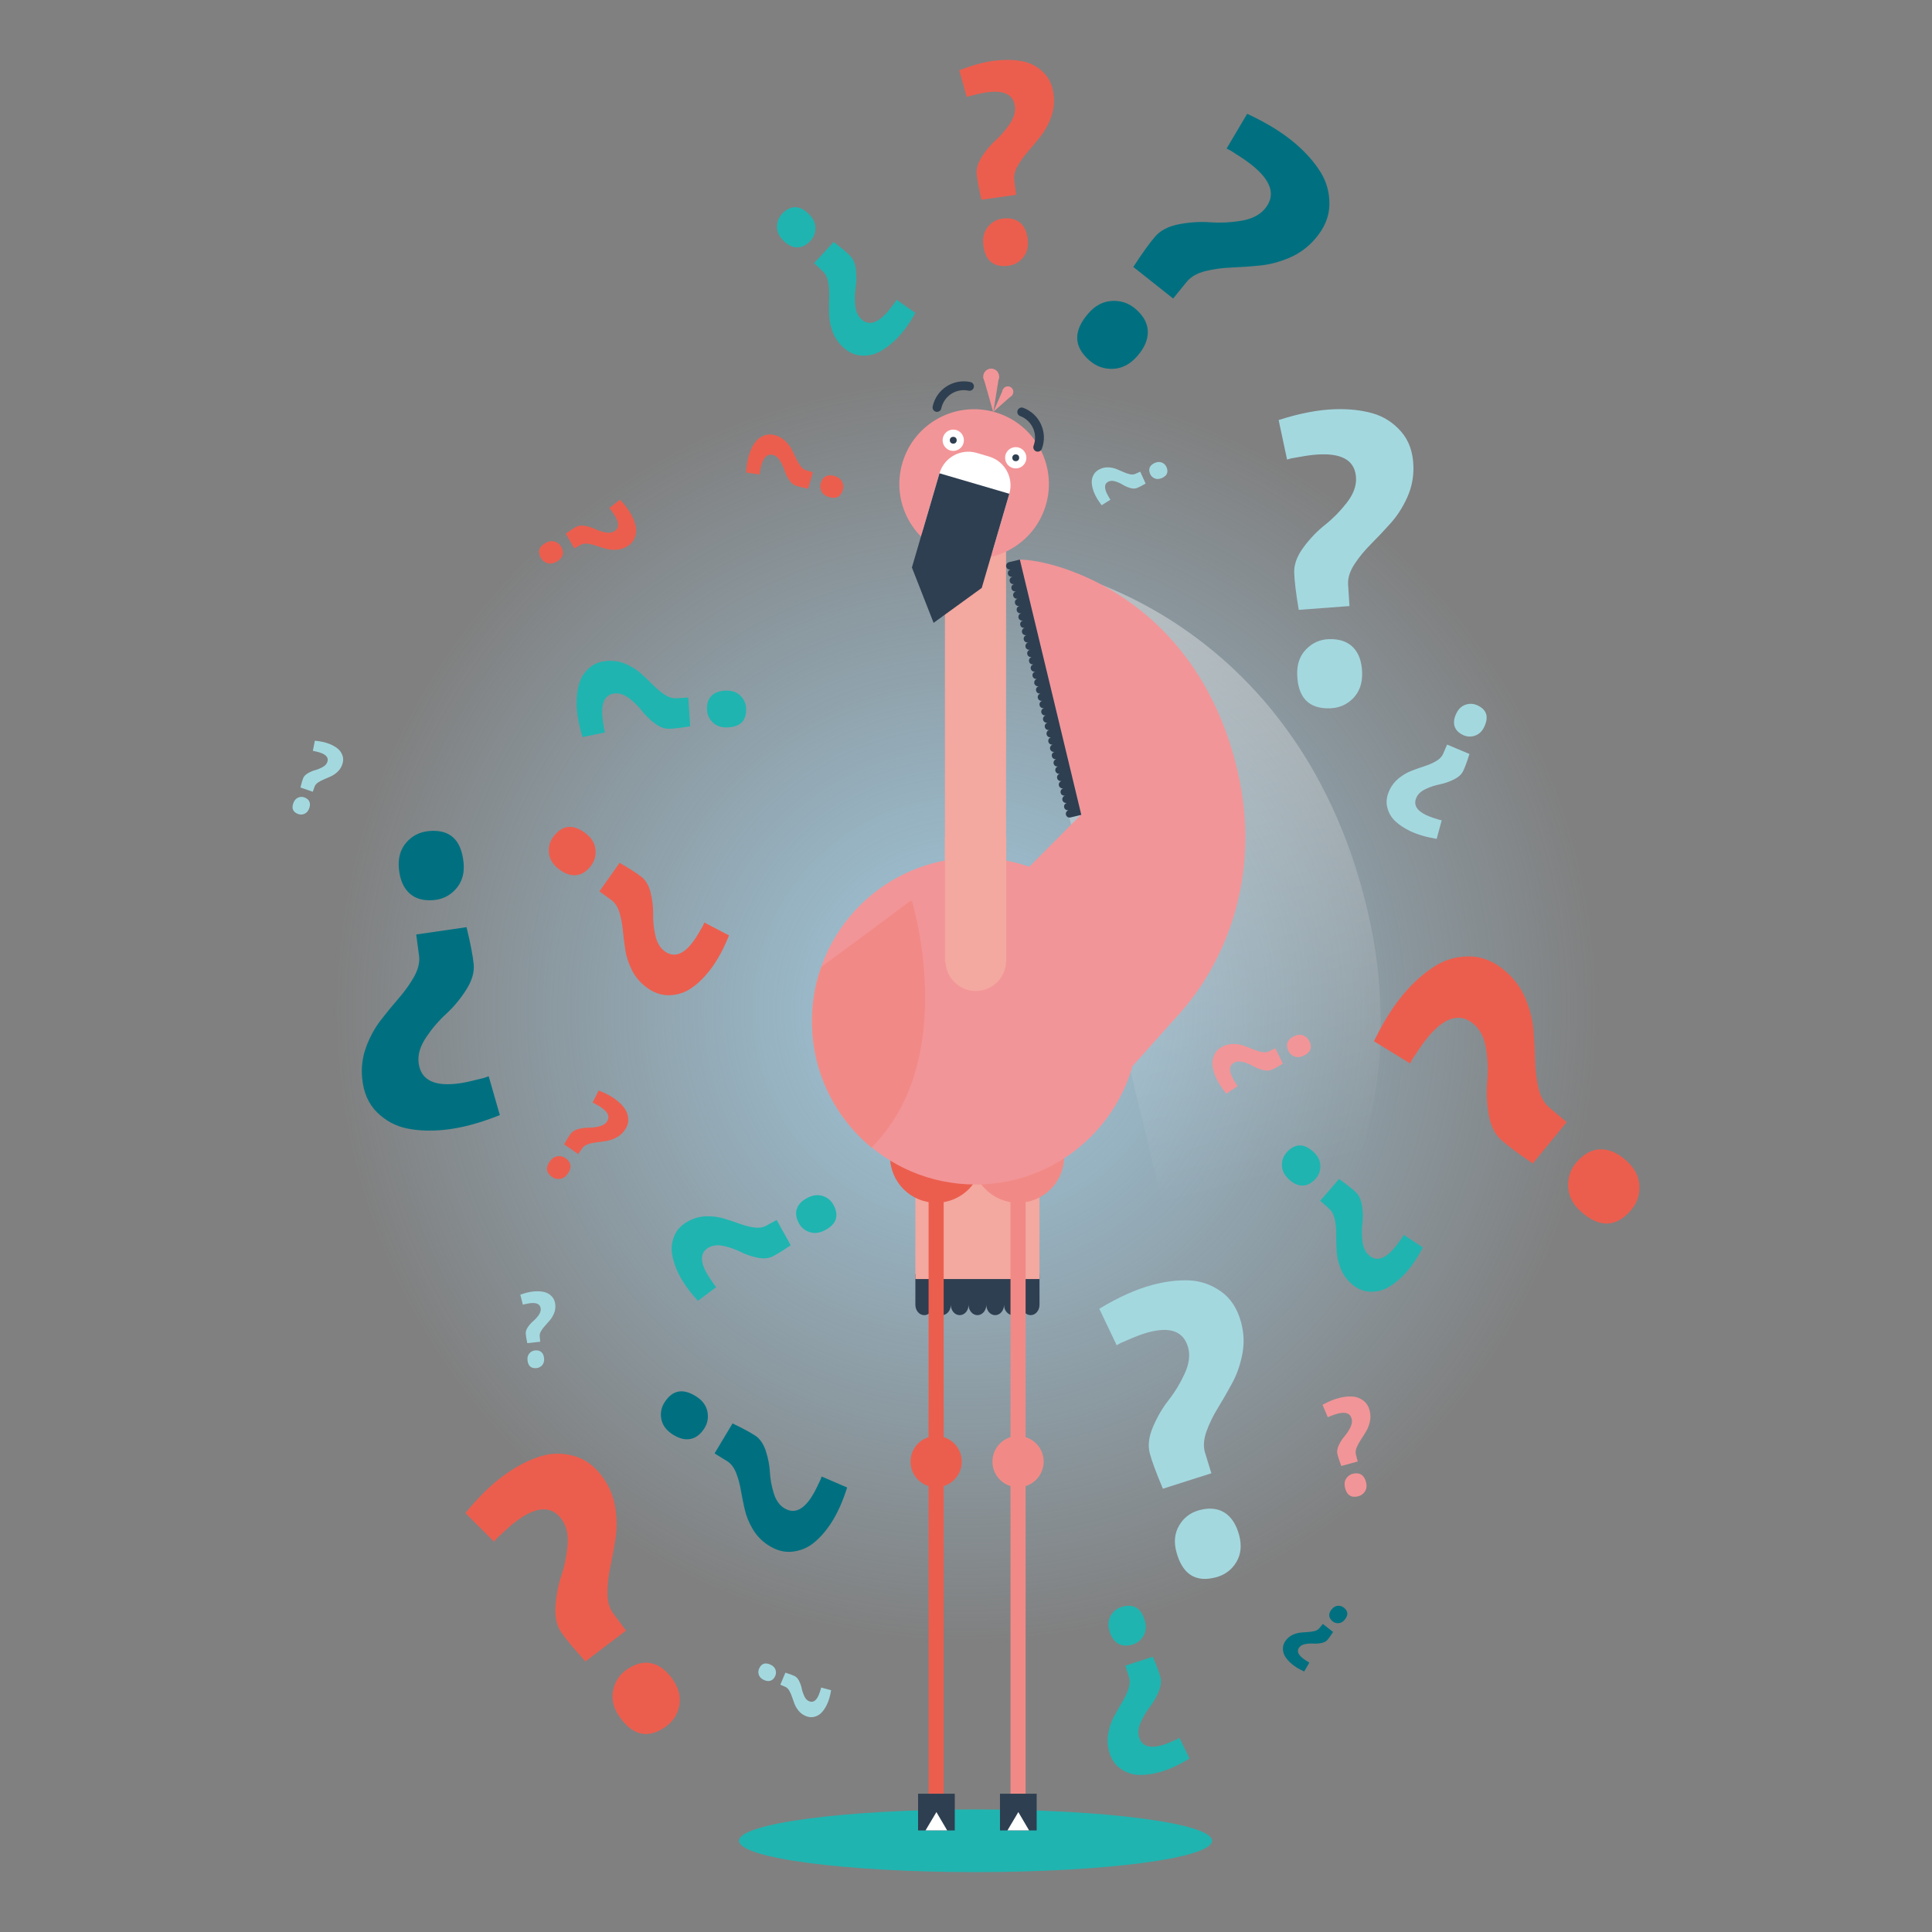 <?xml version="1.0" encoding="utf-8"?>
<!-- Generator: Adobe Illustrator 16.0.0, SVG Export Plug-In . SVG Version: 6.00 Build 0)  -->
<!DOCTYPE svg PUBLIC "-//W3C//DTD SVG 1.1//EN" "http://www.w3.org/Graphics/SVG/1.1/DTD/svg11.dtd">
<svg version="1.1" id="Capa_1" xmlns="http://www.w3.org/2000/svg" xmlns:xlink="http://www.w3.org/1999/xlink" x="0px" y="0px"
	 width="500px" height="500px" viewBox="0 0 500 500" enable-background="new 0 0 500 500" xml:space="preserve">
<rect x="0" y="0" width="500" height="500" fill="#808080" stroke="none"/>
<rect opacity="0" fill="#FFFFFF" stroke="#000000" stroke-miterlimit="10" width="500" height="500"/>
<g>
	<radialGradient id="SVGID_1_" cx="250.057" cy="261.485" r="164.171" gradientUnits="userSpaceOnUse">
		<stop  offset="0" style="stop-color:#AADCF6"/>
		<stop  offset="1" style="stop-color:#AADCF6;stop-opacity:0"/>
	</radialGradient>
	<circle opacity="0.8" fill="url(#SVGID_1_)" cx="250.057" cy="261.484" r="164.171"/>
	<linearGradient id="SVGID_2_" gradientUnits="userSpaceOnUse" x1="293.003" y1="143.948" x2="335.083" y2="304.43">
		<stop  offset="0" style="stop-color:#FFFFFF"/>
		<stop  offset="1" style="stop-color:#FFFFFF;stop-opacity:0"/>
	</linearGradient>
	<path opacity="0.4" fill="url(#SVGID_2_)" d="M310.779,352.613c11.782,0,60.927-48.086,42.471-119.766
		c-18.39-71.418-76.94-87.216-92.417-87.216L310.779,352.613z"/>
	<polygon fill="#F29598" points="284.397,206.184 263.867,226.844 287.153,251.184 296.153,219.517 	"/>
	<path fill="#20B4B0" d="M313.679,476.389c0,4.48-27.407,8.113-61.214,8.113c-33.812,0-61.219-3.633-61.219-8.113
		s27.406-8.111,61.219-8.111C286.271,468.277,313.679,471.908,313.679,476.389z"/>
	<g>
		<path fill="#2E3F51" d="M264.435,329.701h-4.591h-4.588h-4.59h-4.592h-4.588h-4.589v7.982c0,1.48,1.027,2.678,2.294,2.678
			s2.295-1.197,2.295-2.678c0,1.48,1.026,2.678,2.294,2.678c1.269,0,2.294-1.197,2.294-2.678c0,1.48,1.028,2.678,2.296,2.678
			c1.269,0,2.296-1.197,2.296-2.678c0,1.48,1.025,2.678,2.294,2.678c1.268,0,2.296-1.197,2.296-2.678
			c0,1.48,1.025,2.678,2.293,2.678s2.295-1.197,2.295-2.678c0,1.48,1.028,2.678,2.296,2.678c1.267,0,2.295-1.197,2.295-2.678
			c0,1.48,1.026,2.678,2.293,2.678s2.295-1.197,2.295-2.678v-7.982H264.435z"/>
		<rect x="236.897" y="293.447" fill="#F3A8A0" width="32.121" height="37.568"/>
	</g>
	<g>
		<g>
			<rect x="240.32" y="306.184" fill="#EB5E4E" width="3.904" height="158.031"/>
			<path fill="#EB5E4E" d="M230.347,299.34c0,6.582,5.341,11.924,11.925,11.924c6.589,0,11.926-5.342,11.926-11.924"/>
			<rect x="237.595" y="464.215" fill="#2E3F51" width="9.498" height="9.498"/>
			<polygon fill="#FFFFFF" points="239.522,473.713 242.344,468.963 245.132,473.713 			"/>
			<path fill="#EB5E4E" d="M235.645,378.268c0,3.66,2.964,6.627,6.627,6.627c3.664,0,6.629-2.967,6.629-6.627
				c0-3.664-2.965-6.631-6.629-6.631C238.608,371.637,235.645,374.604,235.645,378.268z"/>
		</g>
		<g>
			<rect x="261.519" y="306.184" fill="#F18A86" width="3.904" height="158.031"/>
			<path fill="#F18A86" d="M251.545,299.34c0,6.582,5.341,11.924,11.925,11.924c6.59,0,11.926-5.342,11.926-11.924"/>
			<rect x="258.793" y="464.215" fill="#2E3F51" width="9.498" height="9.498"/>
			<polygon fill="#FFFFFF" points="260.721,473.713 263.543,468.963 266.331,473.713 			"/>
			<path fill="#F18A86" d="M256.844,378.268c0,3.66,2.964,6.627,6.626,6.627s6.629-2.967,6.629-6.627
				c0-3.664-2.967-6.631-6.629-6.631S256.844,374.604,256.844,378.268z"/>
		</g>
	</g>
	<rect x="244.549" y="140.326" fill="#F3A8A0" width="15.826" height="105.055"/>
	<circle fill="#F29598" cx="252.431" cy="264.256" r="42.292"/>
	<g>
		<path fill="#F29598" d="M233.535,119.812c-3.004,10.256,2.874,21.002,13.127,24.006c10.258,3.004,21.006-2.874,24.009-13.129
			c3.004-10.254-2.875-21.002-13.13-24.005C247.288,103.68,236.54,109.558,233.535,119.812z"/>
		<path fill="#FFFFFF" d="M238.905,136.946c-1.208,4.116,1.152,8.434,5.27,9.639l3.163,0.926c4.118,1.207,8.433-1.153,9.64-5.27
			l4.233-14.457c1.205-4.118-1.154-8.433-5.271-9.639l-3.162-0.928c-4.117-1.205-8.432,1.156-9.638,5.272L238.905,136.946z"/>
		<polygon fill="#2E3F51" points="243.14,122.49 261.211,127.784 254.07,152.161 241.613,161.191 235.999,146.867 		"/>
		<g>
			<circle fill="#FFFFFF" cx="246.701" cy="113.935" r="2.756"/>
			<circle fill="#2E3F51" cx="246.702" cy="113.935" r="0.888"/>
		</g>
		<g>
			<circle fill="#F29598" cx="256.518" cy="97.452" r="2.055"/>
			<polygon fill="#F29598" points="258.569,97.333 257.056,106.685 254.467,97.57 			"/>
		</g>
		<g>
			<circle fill="#F29598" cx="260.834" cy="101.402" r="1.414"/>
			<polygon fill="#F29598" points="259.689,100.571 257.095,106.553 261.979,102.232 			"/>
		</g>
		<path fill="none" stroke="#2E3F51" stroke-width="2.284" stroke-linecap="round" stroke-miterlimit="10" d="M250.908,99.985
			c-3.832-0.816-7.598,1.627-8.417,5.46"/>
		<path fill="none" stroke="#2E3F51" stroke-width="2.284" stroke-linecap="round" stroke-miterlimit="10" d="M264.422,106.61
			c3.666,1.38,5.521,5.469,4.14,9.138"/>
		<g>
			<circle fill="#FFFFFF" cx="262.875" cy="118.472" r="2.756"/>
		</g>
	</g>
	<g>
		<g>
			<path fill="#007080" d="M281.658,81.112c1.772-2.04,3.823-3.117,6.152-3.234c2.328-0.116,4.363,0.582,6.105,2.096
				c2.039,1.773,3.086,3.711,3.141,5.811c0.053,2.099-0.851,4.219-2.71,6.357c-1.817,2.09-3.89,3.193-6.218,3.31
				c-2.328,0.115-4.389-0.604-6.18-2.161C277.818,89.698,277.721,85.64,281.658,81.112z M303.61,77.263l-10.315-8.18
				c2.363-3.624,4.258-6.258,5.686-7.899c1.384-1.592,3.459-2.648,6.229-3.169c2.766-0.521,5.443-0.684,8.027-0.491
				c2.582,0.193,5.225,0.066,7.93-0.38c2.701-0.446,4.724-1.439,6.064-2.982c2.855-3.285,2.044-6.873-2.435-10.766
				c-0.946-0.822-2.043-1.645-3.292-2.469c-1.25-0.824-2.242-1.468-2.975-1.93l-1.09-0.555l5.328-8.996
				c5.169,2.396,9.396,5.021,12.68,7.877c2.687,2.334,4.807,4.769,6.363,7.301c1.556,2.531,2.302,5.342,2.237,8.431
				c-0.063,3.089-1.308,6.026-3.73,8.813c-1.86,2.14-4.071,3.754-6.636,4.845c-2.565,1.091-5.112,1.76-7.641,2.007
				c-2.53,0.247-4.996,0.42-7.395,0.518c-2.4,0.098-4.634,0.406-6.7,0.924c-2.067,0.518-3.642,1.4-4.722,2.644L303.61,77.263z"/>
		</g>
		<g>
			<path fill="#20B4B0" d="M209.463,55.524c1.077,1.09,1.598,2.296,1.563,3.617c-0.034,1.322-0.517,2.441-1.447,3.361
				c-1.09,1.076-2.229,1.584-3.418,1.525c-1.189-0.061-2.349-0.662-3.478-1.805c-1.104-1.117-1.639-2.336-1.603-3.657
				c0.034-1.321,0.529-2.454,1.486-3.399C204.774,52.985,207.073,53.105,209.463,55.524z M210.694,68.099l5.067-5.479
				c1.947,1.49,3.354,2.676,4.221,3.553c0.84,0.852,1.348,2.07,1.523,3.656c0.176,1.587,0.152,3.106-0.067,4.56
				c-0.22,1.45-0.263,2.951-0.126,4.497c0.135,1.547,0.611,2.732,1.425,3.557c1.733,1.755,3.797,1.451,6.189-0.912
				c0.506-0.5,1.017-1.084,1.536-1.755s0.927-1.204,1.219-1.599l0.36-0.592l4.855,3.398c-1.576,2.817-3.242,5.094-4.996,6.826
				c-1.437,1.42-2.903,2.514-4.401,3.285c-1.497,0.77-3.117,1.07-4.861,0.901c-1.743-0.171-3.35-0.999-4.82-2.487
				c-1.13-1.144-1.947-2.463-2.453-3.96c-0.507-1.496-0.775-2.964-0.806-4.405c-0.031-1.44-0.022-2.842,0.024-4.201
				c0.049-1.361-0.029-2.637-0.233-3.826c-0.204-1.191-0.636-2.118-1.292-2.782L210.694,68.099z"/>
		</g>
		<g>
			<path fill="#EB5E4E" d="M262.973,50.424l-8.97,1.256c-0.683-2.896-1.095-5.09-1.235-6.58c-0.136-1.444,0.323-2.979,1.377-4.605
				c1.054-1.624,2.242-3.035,3.563-4.229c1.322-1.194,2.514-2.571,3.573-4.129s1.525-3.037,1.394-4.438
				c-0.281-2.979-2.453-4.276-6.517-3.894c-0.858,0.081-1.788,0.236-2.791,0.468c-1.004,0.23-1.795,0.421-2.373,0.564l-0.794,0.28
				l-1.95-6.922c3.645-1.437,6.958-2.296,9.938-2.576c2.438-0.23,4.656-0.132,6.655,0.296c1.998,0.426,3.753,1.388,5.261,2.885
				c1.507,1.498,2.38,3.512,2.618,6.039c0.183,1.941-0.062,3.81-0.735,5.604c-0.675,1.796-1.55,3.382-2.626,4.758
				c-1.078,1.377-2.162,2.687-3.251,3.928c-1.09,1.241-1.997,2.5-2.719,3.775c-0.724,1.275-1.03,2.478-0.924,3.605L262.973,50.424z
				 M254.473,63.182c-0.175-1.851,0.263-3.383,1.309-4.599c1.047-1.214,2.36-1.896,3.941-2.045c1.851-0.175,3.311,0.223,4.383,1.192
				c1.07,0.97,1.697,2.426,1.88,4.366c0.179,1.896-0.255,3.452-1.302,4.667c-1.047,1.214-2.384,1.898-4.009,2.052
				C256.927,69.169,254.86,67.291,254.473,63.182z"/>
		</g>
		<g>
			<path fill="#EB5E4E" d="M210.377,122.236l-1.246,4.235c-1.424-0.279-2.481-0.538-3.171-0.775
				c-0.669-0.23-1.257-0.743-1.768-1.538c-0.51-0.795-0.896-1.606-1.161-2.434s-0.637-1.633-1.113-2.417
				c-0.479-0.783-1.043-1.288-1.689-1.511c-1.381-0.475-2.394,0.229-3.041,2.109c-0.137,0.397-0.255,0.843-0.353,1.333
				c-0.1,0.493-0.176,0.882-0.228,1.168l-0.035,0.408l-3.466-0.526c0.096-1.907,0.38-3.551,0.854-4.931
				c0.389-1.129,0.879-2.094,1.471-2.896s1.371-1.387,2.34-1.755s2.038-0.351,3.208,0.053c0.898,0.309,1.679,0.794,2.339,1.453
				c0.662,0.661,1.19,1.369,1.584,2.124c0.396,0.755,0.759,1.5,1.091,2.233c0.333,0.733,0.709,1.39,1.128,1.966
				c0.422,0.578,0.894,0.956,1.416,1.136L210.377,122.236z M214.331,128.577c-0.856-0.295-1.449-0.797-1.778-1.507
				c-0.328-0.709-0.367-1.43-0.115-2.161c0.295-0.856,0.766-1.425,1.411-1.705c0.646-0.281,1.419-0.267,2.317,0.043
				c0.877,0.302,1.481,0.808,1.81,1.517c0.328,0.71,0.362,1.44,0.104,2.192C217.482,128.691,216.233,129.231,214.331,128.577z"/>
		</g>
		<g>
			<path fill="#A4D8DF" d="M295.093,122.076l1.396,3.077c-0.964,0.551-1.706,0.93-2.224,1.138c-0.503,0.201-1.101,0.198-1.794-0.007
				c-0.692-0.205-1.323-0.482-1.89-0.828c-0.567-0.348-1.186-0.629-1.855-0.844c-0.669-0.215-1.248-0.226-1.734-0.03
				c-1.037,0.415-1.272,1.33-0.706,2.744c0.12,0.298,0.273,0.614,0.463,0.948c0.188,0.336,0.339,0.599,0.452,0.79l0.184,0.255
				l-2.271,1.43c-0.899-1.153-1.557-2.248-1.972-3.285c-0.34-0.849-0.539-1.653-0.598-2.413c-0.059-0.761,0.102-1.489,0.479-2.187
				c0.376-0.698,1.005-1.223,1.885-1.575c0.675-0.271,1.369-0.381,2.083-0.328c0.713,0.051,1.373,0.196,1.979,0.437
				s1.189,0.491,1.749,0.75s1.105,0.45,1.638,0.573c0.533,0.124,0.996,0.106,1.388-0.05L295.093,122.076z M300.557,123.771
				c-0.645,0.258-1.238,0.263-1.784,0.017c-0.545-0.246-0.928-0.645-1.147-1.193c-0.259-0.645-0.27-1.21-0.036-1.695
				c0.233-0.484,0.688-0.864,1.363-1.135c0.66-0.264,1.263-0.272,1.808-0.025c0.546,0.246,0.932,0.652,1.158,1.218
				C302.439,122.261,301.986,123.199,300.557,123.771z"/>
		</g>
	</g>
	<path fill="#F29598" d="M294.104,270.127c7.133,0,36.883-29.11,25.71-72.503c-11.132-43.234-46.577-52.798-55.946-52.798
		L294.104,270.127z"/>
	<path fill="#2E3F51" d="M260.401,146.666c0.124,0.521,0.649,0.842,1.17,0.718c-0.521,0.124-0.841,0.647-0.716,1.17
		c0.126,0.521,0.648,0.842,1.171,0.716c-0.522,0.126-0.842,0.65-0.716,1.171c0.125,0.521,0.648,0.842,1.17,0.718
		c-0.521,0.124-0.842,0.648-0.715,1.169c0.125,0.523,0.648,0.844,1.17,0.719c-0.521,0.125-0.842,0.647-0.716,1.17
		c0.125,0.521,0.648,0.842,1.171,0.715c-0.522,0.127-0.843,0.651-0.716,1.172c0.125,0.521,0.648,0.843,1.17,0.718
		c-0.521,0.125-0.841,0.648-0.716,1.171c0.126,0.521,0.648,0.841,1.171,0.714c-0.522,0.127-0.843,0.65-0.716,1.172
		c0.124,0.521,0.647,0.841,1.17,0.716c-0.522,0.125-0.842,0.65-0.716,1.171c0.126,0.522,0.648,0.843,1.17,0.718
		c-0.521,0.125-0.842,0.648-0.715,1.171c0.126,0.521,0.647,0.842,1.17,0.716c-0.522,0.126-0.842,0.65-0.716,1.171
		c0.125,0.521,0.648,0.842,1.171,0.717c-0.522,0.125-0.843,0.649-0.716,1.17c0.126,0.522,0.647,0.843,1.17,0.717
		c-0.522,0.126-0.842,0.65-0.716,1.171c0.125,0.521,0.648,0.842,1.171,0.717c-0.522,0.125-0.842,0.649-0.716,1.17
		c0.126,0.521,0.647,0.844,1.171,0.717c-0.523,0.127-0.843,0.65-0.717,1.172c0.124,0.52,0.648,0.842,1.171,0.716
		c-0.522,0.126-0.843,0.648-0.718,1.17c0.127,0.521,0.649,0.842,1.171,0.716c-0.521,0.126-0.841,0.65-0.715,1.173
		c0.126,0.521,0.648,0.842,1.171,0.716c-0.522,0.126-0.843,0.649-0.717,1.17c0.126,0.522,0.65,0.844,1.172,0.719
		c-0.521,0.125-0.842,0.648-0.717,1.17c0.125,0.52,0.648,0.841,1.172,0.716c-0.523,0.125-0.844,0.651-0.718,1.171
		c0.126,0.522,0.649,0.845,1.172,0.718c-0.522,0.127-0.843,0.648-0.718,1.169c0.126,0.522,0.649,0.843,1.172,0.717
		c-0.522,0.126-0.843,0.65-0.717,1.172c0.125,0.52,0.648,0.841,1.172,0.715c-0.523,0.126-0.843,0.649-0.718,1.171
		c0.126,0.523,0.649,0.843,1.172,0.717c-0.522,0.126-0.843,0.65-0.717,1.172c0.126,0.521,0.649,0.842,1.172,0.717
		c-0.522,0.125-0.843,0.647-0.718,1.171c0.126,0.52,0.65,0.842,1.172,0.716c-0.521,0.126-0.844,0.649-0.718,1.17
		c0.127,0.521,0.65,0.843,1.171,0.718c-0.521,0.125-0.841,0.65-0.715,1.171c0.125,0.521,0.649,0.843,1.171,0.716
		c-0.521,0.127-0.843,0.649-0.718,1.171c0.127,0.522,0.65,0.843,1.172,0.716c-0.521,0.127-0.842,0.65-0.716,1.171
		c0.124,0.521,0.649,0.843,1.171,0.718c-0.521,0.125-0.843,0.648-0.718,1.17c0.127,0.521,0.649,0.842,1.172,0.715
		c-0.522,0.127-0.843,0.651-0.717,1.173s0.65,0.842,1.171,0.716c-0.521,0.126-0.842,0.649-0.717,1.171
		c0.127,0.521,0.65,0.843,1.172,0.717c-0.521,0.126-0.842,0.649-0.717,1.172c0.126,0.52,0.65,0.84,1.172,0.715
		c-0.521,0.125-0.843,0.651-0.717,1.171c0.126,0.521,0.649,0.843,1.171,0.718c-0.521,0.125-0.842,0.649-0.717,1.17
		c0.126,0.521,0.649,0.843,1.172,0.716l2.812-0.677l-0.455-1.888l-0.454-1.887l-0.455-1.888l-0.454-1.887l-0.455-1.889l-0.453-1.887
		l-0.456-1.886l-0.454-1.889l-0.455-1.887l-0.454-1.887l-0.454-1.889l-0.455-1.887l-0.454-1.888l-0.455-1.887l-0.454-1.887
		l-0.454-1.888l-0.456-1.887l-0.453-1.889l-0.456-1.888l-0.453-1.887l-0.456-1.887l-0.453-1.888l-0.456-1.887l-0.454-1.887
		l-0.454-1.889l-0.455-1.888l-0.454-1.887l-0.454-1.888l-0.454-1.886l-0.455-1.889l-0.455-1.887l-0.454-1.888l-0.455-1.888
		l-0.454-1.887l-0.455-1.887l-2.812,0.676C260.595,145.62,260.275,146.146,260.401,146.666z"/>
	<polygon fill="#F29598" points="305.977,261.486 293.082,275.941 288.487,261.486 	"/>
	<circle fill="#F3A8A0" cx="252.537" cy="248.628" r="7.848"/>
	<rect x="244.549" y="216.472" fill="#F3A8A0" width="15.867" height="32.379"/>
	<path fill="#F18A86" d="M235.999,233.105l-0.721,0.257c-5.31,4.024-15.748,11.725-22.706,16.841
		c-1.57,4.421-2.433,9.175-2.433,14.135c0,13.152,6.003,24.9,15.417,32.656C248.605,273.947,235.999,233.105,235.999,233.105z"/>
	<g>
		<path fill="#007080" d="M119.971,223.23c0.269,2.688-0.354,4.92-1.867,6.695c-1.513,1.773-3.416,2.775-5.713,3.004
			c-2.689,0.268-4.817-0.3-6.382-1.7c-1.563-1.401-2.486-3.514-2.768-6.333c-0.273-2.756,0.346-5.021,1.857-6.795
			c1.514-1.772,3.451-2.778,5.812-3.014C116.358,214.546,119.378,217.26,119.971,223.23z M107.713,241.844l13.028-1.895
			c1.016,4.206,1.632,7.391,1.847,9.556c0.209,2.099-0.445,4.334-1.967,6.706c-1.518,2.37-3.236,4.43-5.149,6.178
			c-1.912,1.746-3.633,3.756-5.163,6.031c-1.528,2.271-2.193,4.424-1.99,6.457c0.432,4.332,3.599,6.203,9.503,5.615
			c1.248-0.125,2.598-0.359,4.055-0.703s2.606-0.623,3.444-0.84l1.151-0.412l2.891,10.047c-5.289,2.117-10.099,3.393-14.43,3.822
			c-3.541,0.354-6.767,0.227-9.677-0.377c-2.909-0.605-5.466-1.99-7.669-4.156c-2.204-2.166-3.488-5.086-3.854-8.76
			c-0.281-2.822,0.062-5.537,1.026-8.152c0.967-2.615,2.227-4.928,3.781-6.936c1.557-2.012,3.122-3.924,4.696-5.736
			c1.576-1.813,2.883-3.65,3.924-5.509c1.042-1.859,1.479-3.61,1.316-5.249L107.713,241.844z"/>
	</g>
	<g>
		<path fill="#20B4B0" d="M188.114,188.254c-1.531,0.036-2.766-0.412-3.704-1.344s-1.422-2.051-1.453-3.359
			c-0.035-1.531,0.377-2.708,1.235-3.533c0.859-0.823,2.093-1.255,3.698-1.292c1.57-0.036,2.824,0.41,3.761,1.343
			c0.938,0.932,1.422,2.068,1.453,3.413C193.179,186.584,191.514,188.175,188.114,188.254z M178.121,180.524l0.51,7.445
			c-2.42,0.395-4.247,0.604-5.48,0.634c-1.195,0.026-2.431-0.44-3.705-1.4c-1.275-0.96-2.365-2.02-3.271-3.177
			c-0.904-1.154-1.967-2.216-3.186-3.177c-1.218-0.963-2.407-1.43-3.565-1.403c-2.466,0.058-3.66,1.768-3.582,5.13
			c0.017,0.711,0.091,1.483,0.223,2.321s0.24,1.5,0.327,1.983l0.184,0.668l-5.804,1.202c-0.969-3.08-1.482-5.854-1.539-8.318
			c-0.048-2.02,0.162-3.837,0.629-5.456c0.467-1.617,1.359-3.002,2.679-4.155c1.32-1.151,3.024-1.752,5.116-1.801
			c1.607-0.038,3.128,0.272,4.564,0.932c1.437,0.657,2.688,1.469,3.758,2.436c1.07,0.965,2.083,1.933,3.04,2.899
			c0.957,0.97,1.938,1.788,2.944,2.455c1.007,0.669,1.978,0.99,2.91,0.969L178.121,180.524z"/>
	</g>
	<g>
		<path fill="#EB5E4E" d="M155.118,230.687l5.239-7.388c2.575,1.489,4.454,2.695,5.636,3.615c1.144,0.892,1.945,2.278,2.406,4.161
			c0.459,1.881,0.67,3.714,0.633,5.494c-0.038,1.781,0.146,3.593,0.553,5.433c0.406,1.839,1.164,3.193,2.272,4.058
			c2.36,1.839,4.795,1.148,7.304-2.07c0.53-0.681,1.055-1.463,1.574-2.352c0.521-0.889,0.925-1.595,1.217-2.114l0.341-0.77
			l6.374,3.329c-1.454,3.638-3.102,6.638-4.942,8.998c-1.505,1.933-3.098,3.479-4.78,4.64c-1.681,1.161-3.584,1.778-5.708,1.849
			c-2.124,0.068-4.188-0.678-6.19-2.238c-1.537-1.198-2.729-2.658-3.572-4.379c-0.844-1.723-1.397-3.447-1.66-5.174
			c-0.263-1.729-0.472-3.417-0.628-5.061c-0.155-1.645-0.449-3.168-0.882-4.568c-0.432-1.401-1.096-2.448-1.99-3.145
			L155.118,230.687z M151.667,215.75c1.466,1.143,2.281,2.512,2.448,4.107c0.165,1.594-0.24,3.018-1.216,4.271
			c-1.143,1.466-2.434,2.256-3.875,2.371c-1.439,0.113-2.929-0.43-4.466-1.628c-1.503-1.171-2.337-2.554-2.503-4.148
			c-0.165-1.595,0.254-3.037,1.257-4.324C145.627,213.429,148.411,213.214,151.667,215.75z"/>
	</g>
	<g>
		<path fill="#EB5E4E" d="M148.644,141.921l-2.228-3.812c1.181-0.845,2.094-1.437,2.739-1.775c0.627-0.329,1.403-0.404,2.332-0.231
			c0.928,0.175,1.784,0.45,2.567,0.825s1.625,0.656,2.522,0.848c0.898,0.189,1.652,0.125,2.258-0.192
			c1.293-0.68,1.476-1.898,0.552-3.66c-0.195-0.372-0.438-0.764-0.729-1.171c-0.29-0.41-0.521-0.732-0.693-0.967l-0.273-0.306
			l2.761-2.16c1.322,1.378,2.323,2.712,3.002,4.004c0.555,1.058,0.92,2.076,1.098,3.057s0.068,1.948-0.328,2.906
			c-0.396,0.957-1.144,1.724-2.239,2.298c-0.841,0.442-1.729,0.677-2.662,0.705c-0.935,0.028-1.812-0.073-2.632-0.305
			c-0.82-0.23-1.612-0.477-2.373-0.738c-0.763-0.261-1.498-0.438-2.204-0.528c-0.71-0.09-1.309-0.006-1.798,0.251L148.644,141.921z
			 M141.317,140.448c0.802-0.421,1.573-0.508,2.316-0.26c0.74,0.247,1.292,0.714,1.651,1.398c0.421,0.802,0.511,1.534,0.272,2.196
			c-0.238,0.663-0.779,1.216-1.621,1.657c-0.821,0.431-1.604,0.523-2.345,0.276c-0.742-0.249-1.297-0.725-1.667-1.429
			C139.072,142.663,139.536,141.384,141.317,140.448z"/>
	</g>
	<g>
		<path fill="#A4D8DF" d="M80.949,204.904l-3.196-1.095c0.26-1.079,0.493-1.88,0.697-2.398c0.198-0.504,0.61-0.938,1.235-1.301
			c0.624-0.363,1.259-0.632,1.899-0.807c0.642-0.175,1.271-0.432,1.887-0.771c0.615-0.34,1.02-0.753,1.211-1.241
			c0.41-1.039-0.095-1.838-1.512-2.396c-0.299-0.116-0.635-0.222-1.008-0.313c-0.373-0.094-0.668-0.164-0.885-0.213l-0.312-0.041
			l0.518-2.633c1.456,0.137,2.703,0.409,3.743,0.818c0.851,0.335,1.572,0.742,2.165,1.221c0.594,0.479,1.015,1.096,1.263,1.849
			c0.25,0.752,0.2,1.569-0.146,2.452c-0.266,0.676-0.662,1.257-1.19,1.74c-0.526,0.483-1.085,0.864-1.675,1.141
			c-0.592,0.276-1.174,0.528-1.746,0.758c-0.572,0.23-1.086,0.496-1.541,0.799s-0.76,0.651-0.915,1.044L80.949,204.904z
			 M75.968,207.717c0.255-0.646,0.658-1.081,1.212-1.31c0.553-0.228,1.105-0.233,1.655-0.017c0.646,0.254,1.065,0.634,1.258,1.137
			c0.193,0.502,0.157,1.094-0.109,1.771c-0.261,0.661-0.668,1.105-1.221,1.333c-0.554,0.228-1.114,0.229-1.681,0.007
			C75.775,210.123,75.403,209.149,75.968,207.717z"/>
	</g>
	<g>
		<path fill="#A4D8DF" d="M335.713,174.558c-0.079-2.7,0.698-4.883,2.331-6.549c1.633-1.662,3.602-2.529,5.908-2.597
			c2.702-0.079,4.786,0.636,6.248,2.142c1.462,1.507,2.234,3.68,2.318,6.512c0.08,2.768-0.695,4.984-2.328,6.648
			c-1.634,1.662-3.637,2.53-6.009,2.6C338.71,183.475,335.887,180.555,335.713,174.558z M349.242,156.848l-13.128,0.979
			c-0.72-4.268-1.111-7.487-1.175-9.662c-0.062-2.107,0.747-4.291,2.431-6.551c1.68-2.259,3.538-4.193,5.568-5.803
			c2.029-1.609,3.887-3.493,5.572-5.656c1.684-2.158,2.497-4.259,2.437-6.302c-0.128-4.351-3.156-6.439-9.088-6.266
			c-1.253,0.038-2.615,0.177-4.093,0.417c-1.479,0.241-2.645,0.44-3.495,0.598l-1.177,0.332l-2.182-10.227
			c5.424-1.741,10.311-2.677,14.662-2.803c3.557-0.106,6.766,0.246,9.626,1.052c2.86,0.808,5.313,2.368,7.36,4.683
			s3.124,5.316,3.231,9.008c0.083,2.834-0.448,5.52-1.594,8.06c-1.147,2.541-2.565,4.761-4.258,6.655
			c-1.692,1.897-3.389,3.695-5.085,5.394c-1.698,1.698-3.131,3.439-4.3,5.221c-1.169,1.782-1.728,3.498-1.68,5.144L349.242,156.848z
			"/>
	</g>
	<g>
		<path fill="#20B4B0" d="M340.043,298.225c1.11,1.055,1.668,2.246,1.674,3.566c0.007,1.324-0.441,2.457-1.345,3.406
			c-1.057,1.107-2.179,1.65-3.369,1.627c-1.189-0.023-2.369-0.59-3.53-1.695c-1.138-1.084-1.71-2.285-1.714-3.607
			c-0.006-1.322,0.455-2.469,1.381-3.443C335.279,295.83,337.581,295.881,340.043,298.225z M341.658,310.754l4.897-5.629
			c1.991,1.43,3.435,2.572,4.328,3.422c0.865,0.824,1.409,2.029,1.633,3.607c0.226,1.582,0.248,3.102,0.073,4.561
			c-0.177,1.455-0.173,2.957,0.011,4.498c0.183,1.543,0.695,2.713,1.533,3.512c1.785,1.703,3.84,1.334,6.158-1.1
			c0.49-0.516,0.982-1.115,1.481-1.801c0.498-0.688,0.89-1.232,1.171-1.635l0.342-0.604l4.957,3.248
			c-1.49,2.865-3.086,5.191-4.785,6.975c-1.394,1.465-2.826,2.604-4.3,3.42c-1.473,0.814-3.082,1.164-4.832,1.049
			c-1.747-0.117-3.378-0.896-4.894-2.34c-1.164-1.107-2.021-2.402-2.572-3.883c-0.553-1.479-0.866-2.938-0.94-4.379
			c-0.076-1.438-0.109-2.84-0.104-4.199c0.009-1.363-0.109-2.635-0.35-3.816c-0.24-1.186-0.7-2.098-1.375-2.742L341.658,310.754z"/>
	</g>
	<g>
		<path fill="#EB5E4E" d="M405.452,290.41l-8.766,10.691c-3.763-2.541-6.496-4.58-8.198-6.105c-1.645-1.48-2.718-3.678-3.22-6.594
			c-0.498-2.914-0.622-5.727-0.378-8.436c0.248-2.707,0.161-5.484-0.262-8.33c-0.421-2.844-1.432-4.988-3.026-6.424
			c-3.399-3.051-7.18-2.26-11.346,2.375c-0.879,0.979-1.762,2.115-2.646,3.412c-0.891,1.297-1.579,2.33-2.08,3.092l-0.601,1.135
			l-9.353-5.75c2.604-5.387,5.433-9.778,8.487-13.176c2.499-2.783,5.089-4.968,7.775-6.557c2.683-1.589,5.646-2.325,8.89-2.205
			c3.24,0.121,6.305,1.478,9.189,4.068c2.212,1.989,3.871,4.34,4.972,7.051c1.1,2.713,1.759,5.398,1.976,8.055
			c0.216,2.662,0.354,5.256,0.415,7.775c0.062,2.52,0.348,4.871,0.856,7.049c0.508,2.182,1.408,3.846,2.695,5.002L405.452,290.41z
			 M409.113,313.525c-2.109-1.896-3.205-4.068-3.288-6.518c-0.082-2.443,0.688-4.568,2.306-6.373
			c1.896-2.109,3.948-3.176,6.154-3.195c2.205-0.02,4.414,0.965,6.627,2.955c2.164,1.943,3.289,4.137,3.369,6.584
			c0.082,2.447-0.711,4.598-2.375,6.451C418.064,317.707,413.803,317.734,409.113,313.525z"/>
	</g>
	<g>
		<path fill="#F29598" d="M330.051,271.303l1.955,3.957c-1.237,0.76-2.188,1.285-2.856,1.578c-0.648,0.285-1.428,0.307-2.343,0.068
			c-0.913-0.238-1.749-0.572-2.504-1.002s-1.574-0.768-2.457-1.021c-0.883-0.252-1.639-0.24-2.266,0.033
			c-1.337,0.588-1.604,1.791-0.806,3.613c0.169,0.385,0.384,0.791,0.645,1.219c0.262,0.43,0.468,0.768,0.624,1.014l0.252,0.322
			l-2.905,1.963c-1.223-1.467-2.127-2.869-2.715-4.205c-0.479-1.092-0.771-2.135-0.881-3.125s0.067-1.949,0.53-2.875
			c0.462-0.928,1.261-1.641,2.395-2.137c0.869-0.383,1.772-0.555,2.704-0.518c0.935,0.037,1.804,0.199,2.605,0.488
			c0.801,0.287,1.574,0.588,2.314,0.902c0.743,0.312,1.465,0.541,2.162,0.682c0.702,0.139,1.306,0.096,1.812-0.125L330.051,271.303z
			 M337.256,273.283c-0.829,0.363-1.604,0.396-2.329,0.098c-0.721-0.299-1.239-0.803-1.55-1.512
			c-0.363-0.828-0.401-1.566-0.118-2.211c0.284-0.645,0.863-1.158,1.733-1.539c0.849-0.373,1.636-0.41,2.358-0.111
			c0.723,0.301,1.242,0.812,1.562,1.541C339.65,271.23,339.098,272.475,337.256,273.283z"/>
	</g>
	<g>
		<path fill="#A4D8DF" d="M374.515,192.696l5.78,2.44c-0.62,1.967-1.159,3.419-1.605,4.354c-0.43,0.908-1.251,1.657-2.456,2.25
			c-1.203,0.592-2.413,1.007-3.623,1.248c-1.212,0.241-2.41,0.635-3.597,1.185c-1.185,0.55-1.985,1.263-2.405,2.142
			c-0.894,1.872-0.061,3.417,2.49,4.636c0.539,0.256,1.148,0.493,1.827,0.713c0.68,0.222,1.217,0.39,1.612,0.508l0.571,0.116
			l-1.303,4.812c-2.677-0.442-4.953-1.11-6.826-2.004c-1.532-0.729-2.817-1.578-3.853-2.539c-1.039-0.967-1.737-2.164-2.1-3.589
			c-0.365-1.426-0.166-2.935,0.591-4.525c0.579-1.217,1.388-2.244,2.431-3.068c1.037-0.827,2.121-1.462,3.252-1.897
			c1.129-0.436,2.243-0.825,3.331-1.177c1.09-0.353,2.077-0.778,2.958-1.281c0.885-0.502,1.494-1.105,1.832-1.813L374.515,192.696z
			 M384.108,188.133c-0.557,1.161-1.359,1.917-2.415,2.268c-1.052,0.35-2.079,0.288-3.069-0.184
			c-1.164-0.557-1.892-1.313-2.184-2.271c-0.29-0.956-0.148-2.046,0.436-3.267c0.567-1.191,1.38-1.961,2.434-2.311
			c1.055-0.35,2.094-0.281,3.114,0.205C384.778,183.698,385.341,185.552,384.108,188.133z"/>
	</g>
	<g>
		<path fill="#EB5E4E" d="M160.286,444.223c-1.537-2.223-2.071-4.477-1.606-6.764c0.466-2.283,1.646-4.08,3.547-5.393
			c2.224-1.535,4.36-2.068,6.407-1.6c2.047,0.471,3.877,1.873,5.486,4.203c1.572,2.279,2.126,4.561,1.662,6.846
			c-0.467,2.283-1.676,4.102-3.629,5.449C167.649,450.076,163.692,449.162,160.286,444.223z M162.007,422.002l-10.485,7.963
			c-2.924-3.191-5.004-5.68-6.239-7.471c-1.199-1.734-1.708-4.008-1.523-6.82c0.181-2.809,0.688-5.441,1.518-7.896
			c0.828-2.453,1.361-5.045,1.6-7.777c0.238-2.727-0.221-4.932-1.383-6.613c-2.473-3.582-6.15-3.688-11.033-0.314
			c-1.031,0.713-2.1,1.57-3.208,2.576s-1.979,1.807-2.608,2.4l-0.808,0.918l-7.392-7.393c3.604-4.414,7.196-7.855,10.778-10.328
			c2.929-2.021,5.812-3.473,8.652-4.352c2.838-0.879,5.746-0.902,8.722-0.074c2.977,0.828,5.513,2.764,7.611,5.803
			c1.611,2.332,2.625,4.875,3.046,7.631c0.419,2.756,0.436,5.389,0.047,7.9c-0.39,2.512-0.834,4.943-1.335,7.291
			c-0.501,2.35-0.757,4.588-0.769,6.719s0.453,3.875,1.388,5.23L162.007,422.002z"/>
	</g>
	<g>
		<path fill="#20B4B0" d="M213.335,318.469c-1.37,0.686-2.677,0.807-3.924,0.365c-1.246-0.441-2.161-1.248-2.747-2.418
			c-0.686-1.369-0.814-2.609-0.391-3.723c0.426-1.111,1.357-2.027,2.793-2.746c1.405-0.703,2.729-0.834,3.975-0.391
			s2.168,1.264,2.771,2.467C217.202,314.797,216.375,316.947,213.335,318.469z M200.999,315.742l3.638,6.516
			c-2.021,1.391-3.584,2.359-4.686,2.912c-1.07,0.533-2.387,0.639-3.949,0.314s-3-0.816-4.313-1.477
			c-1.311-0.658-2.725-1.166-4.237-1.514c-1.512-0.352-2.787-0.266-3.823,0.252c-2.205,1.104-2.556,3.16-1.051,6.168
			c0.318,0.635,0.716,1.303,1.192,2.004s0.857,1.254,1.143,1.654l0.45,0.525l-4.735,3.564c-2.19-2.373-3.839-4.662-4.941-6.867
			c-0.905-1.807-1.49-3.539-1.76-5.203c-0.268-1.662-0.051-3.295,0.65-4.9c0.702-1.605,1.987-2.875,3.858-3.812
			c1.438-0.719,2.944-1.088,4.525-1.104c1.579-0.02,3.059,0.18,4.438,0.598c1.38,0.416,2.709,0.859,3.987,1.326
			c1.279,0.469,2.516,0.789,3.71,0.963c1.196,0.176,2.211,0.053,3.045-0.365L200.999,315.742z"/>
	</g>
	<g>
		<path fill="#007080" d="M184.924,376.145l4.662-7.766c2.681,1.289,4.646,2.35,5.895,3.176c1.208,0.803,2.113,2.125,2.716,3.967
			c0.601,1.84,0.95,3.652,1.049,5.43c0.098,1.779,0.419,3.572,0.964,5.375s1.403,3.096,2.574,3.873
			c2.494,1.654,4.869,0.781,7.126-2.619c0.477-0.719,0.94-1.539,1.39-2.465c0.453-0.926,0.801-1.66,1.054-2.201l0.281-0.793
			l6.608,2.834c-1.174,3.738-2.588,6.855-4.244,9.35c-1.353,2.041-2.824,3.703-4.413,4.988c-1.588,1.287-3.438,2.047-5.552,2.277
			c-2.112,0.23-4.227-0.355-6.342-1.76c-1.625-1.078-2.924-2.443-3.896-4.096s-1.655-3.33-2.049-5.031
			c-0.394-1.705-0.729-3.373-1.011-4.998c-0.279-1.629-0.688-3.125-1.227-4.488c-0.537-1.365-1.279-2.359-2.224-2.984
			L184.924,376.145z M180.347,361.514c1.549,1.027,2.466,2.33,2.754,3.908c0.285,1.578-0.011,3.027-0.888,4.352
			c-1.028,1.549-2.255,2.434-3.684,2.658c-1.427,0.223-2.953-0.205-4.577-1.283c-1.587-1.053-2.524-2.369-2.811-3.945
			c-0.286-1.578,0.022-3.049,0.924-4.408C174.147,359.658,176.908,359.232,180.347,361.514z"/>
	</g>
	<g>
		<path fill="#EB5E4E" d="M149.625,298.66l-3.641-2.496c0.707-1.27,1.281-2.193,1.72-2.775c0.427-0.564,1.097-0.965,2.011-1.205
			c0.914-0.236,1.806-0.354,2.674-0.348c0.868,0.004,1.75-0.102,2.643-0.311c0.894-0.213,1.548-0.592,1.961-1.137
			c0.879-1.168,0.523-2.348-1.063-3.547c-0.335-0.252-0.723-0.504-1.158-0.748c-0.438-0.246-0.783-0.439-1.04-0.578l-0.377-0.16
			l1.574-3.131c1.784,0.682,3.259,1.461,4.424,2.34c0.953,0.721,1.718,1.484,2.297,2.297c0.579,0.811,0.894,1.732,0.943,2.768
			s-0.299,2.047-1.045,3.033c-0.571,0.76-1.275,1.35-2.106,1.773c-0.833,0.426-1.671,0.707-2.511,0.848
			c-0.84,0.143-1.661,0.258-2.461,0.346c-0.801,0.09-1.541,0.242-2.219,0.463c-0.681,0.221-1.186,0.553-1.519,0.994L149.625,298.66z
			 M142.371,300.453c0.546-0.723,1.206-1.129,1.984-1.223c0.775-0.092,1.473,0.094,2.09,0.561c0.723,0.545,1.117,1.17,1.184,1.869
			c0.067,0.701-0.186,1.434-0.759,2.191c-0.559,0.74-1.227,1.158-2.003,1.25c-0.777,0.092-1.481-0.102-2.117-0.58
			C141.286,303.414,141.159,302.061,142.371,300.453z"/>
	</g>
	<g>
		<path fill="#A4D8DF" d="M139.815,347.236l-3.357,0.373c-0.226-1.086-0.356-1.91-0.393-2.467c-0.036-0.541,0.151-1.107,0.562-1.703
			c0.409-0.596,0.869-1.109,1.374-1.541c0.506-0.432,0.965-0.932,1.377-1.502c0.411-0.57,0.601-1.115,0.565-1.639
			c-0.072-1.115-0.87-1.623-2.39-1.523c-0.32,0.023-0.669,0.07-1.045,0.146c-0.378,0.074-0.674,0.137-0.892,0.186l-0.299,0.096
			l-0.655-2.602c1.375-0.498,2.619-0.783,3.734-0.857c0.912-0.061,1.738,0,2.479,0.18c0.742,0.182,1.386,0.559,1.932,1.133
			c0.547,0.574,0.851,1.334,0.913,2.281c0.049,0.725-0.062,1.418-0.334,2.082c-0.27,0.662-0.612,1.244-1.027,1.746
			c-0.418,0.502-0.837,0.979-1.256,1.43c-0.42,0.453-0.771,0.912-1.054,1.381c-0.282,0.467-0.408,0.912-0.382,1.334L139.815,347.236
			z M136.511,351.904c-0.045-0.691,0.134-1.258,0.537-1.701c0.402-0.441,0.9-0.684,1.49-0.721c0.692-0.047,1.233,0.117,1.622,0.49
			c0.39,0.371,0.609,0.922,0.657,1.648c0.046,0.709-0.133,1.285-0.536,1.727s-0.909,0.684-1.517,0.723
			C137.363,354.162,136.611,353.441,136.511,351.904z"/>
	</g>
	<g>
		<path fill="#A4D8DF" d="M304.45,401.646c-0.703-2.609-0.454-4.912,0.748-6.912c1.202-1.996,2.916-3.295,5.145-3.896
			c2.609-0.703,4.803-0.492,6.574,0.633c1.771,1.127,3.027,3.061,3.766,5.797c0.721,2.674,0.48,5.01-0.721,7.008
			c-1.204,1.994-2.951,3.305-5.242,3.922C309.435,409.623,306.011,407.439,304.45,401.646z M313.501,381.279l-12.543,3.998
			c-1.69-3.984-2.818-7.023-3.385-9.125c-0.549-2.035-0.27-4.348,0.845-6.936c1.109-2.588,2.468-4.9,4.069-6.938
			c1.601-2.035,2.97-4.299,4.107-6.795c1.137-2.49,1.44-4.721,0.908-6.695c-1.135-4.201-4.564-5.531-10.294-3.984
			c-1.21,0.326-2.503,0.777-3.885,1.355c-1.382,0.576-2.47,1.041-3.261,1.391l-1.067,0.598l-4.495-9.441
			c4.871-2.953,9.407-4.996,13.611-6.129c3.435-0.93,6.638-1.33,9.607-1.211c2.97,0.121,5.718,1.07,8.246,2.848
			c2.527,1.775,4.272,4.445,5.233,8.012c0.738,2.736,0.845,5.473,0.319,8.209c-0.526,2.738-1.391,5.227-2.597,7.461
			c-1.206,2.238-2.438,4.381-3.694,6.428c-1.258,2.045-2.247,4.072-2.971,6.076s-0.869,3.803-0.44,5.393L313.501,381.279z"/>
	</g>
	<g>
		<path fill="#A4D8DF" d="M201.95,436l1.308-3.113c1.059,0.33,1.842,0.617,2.346,0.855c0.49,0.232,0.895,0.672,1.215,1.32
			c0.32,0.646,0.546,1.299,0.677,1.949c0.131,0.652,0.346,1.297,0.644,1.936c0.297,0.637,0.682,1.066,1.156,1.291
			c1.01,0.479,1.84,0.029,2.492-1.348c0.137-0.289,0.265-0.617,0.381-0.982c0.119-0.367,0.209-0.656,0.272-0.869l0.062-0.309
			l2.591,0.693c-0.233,1.443-0.59,2.67-1.067,3.68c-0.393,0.826-0.847,1.52-1.364,2.078c-0.52,0.561-1.161,0.939-1.93,1.137
			c-0.767,0.197-1.579,0.094-2.437-0.312c-0.657-0.311-1.209-0.746-1.656-1.305s-0.789-1.141-1.025-1.748
			c-0.236-0.609-0.447-1.207-0.639-1.793c-0.19-0.586-0.422-1.117-0.692-1.592c-0.271-0.475-0.6-0.801-0.98-0.982L201.95,436z
			 M199.479,430.842c0.627,0.297,1.034,0.729,1.225,1.297c0.19,0.566,0.159,1.119-0.095,1.652c-0.297,0.627-0.703,1.021-1.219,1.178
			c-0.514,0.16-1.102,0.084-1.759-0.227c-0.643-0.305-1.058-0.742-1.247-1.309c-0.19-0.568-0.155-1.127,0.105-1.678
			C197.092,430.488,198.088,430.182,199.479,430.842z"/>
	</g>
	<g>
		<path fill="#F29598" d="M351.381,378.23l-4.257,1.164c-0.511-1.359-0.846-2.393-1.006-3.105c-0.156-0.689-0.028-1.459,0.38-2.312
			c0.408-0.85,0.896-1.607,1.461-2.268c0.565-0.658,1.055-1.398,1.472-2.215c0.416-0.82,0.549-1.564,0.399-2.23
			c-0.321-1.426-1.453-1.918-3.394-1.48c-0.409,0.092-0.851,0.225-1.318,0.4c-0.472,0.174-0.843,0.312-1.114,0.42l-0.365,0.184
			l-1.373-3.227c1.674-0.918,3.222-1.539,4.646-1.861c1.164-0.262,2.243-0.352,3.237-0.27c0.991,0.082,1.898,0.438,2.721,1.07
			c0.822,0.629,1.37,1.549,1.641,2.758c0.21,0.926,0.205,1.844-0.009,2.752c-0.215,0.91-0.539,1.732-0.977,2.465
			c-0.435,0.732-0.876,1.434-1.326,2.1c-0.449,0.67-0.811,1.334-1.081,1.994c-0.271,0.662-0.344,1.262-0.224,1.801L351.381,378.23z
			 M348.062,384.926c-0.199-0.883-0.083-1.65,0.349-2.305c0.43-0.65,1.024-1.064,1.778-1.234c0.883-0.199,1.614-0.096,2.192,0.307
			c0.579,0.402,0.973,1.068,1.181,1.994c0.204,0.904,0.09,1.684-0.34,2.338c-0.433,0.65-1.035,1.062-1.812,1.24
			C349.62,387.668,348.506,386.889,348.062,384.926z"/>
	</g>
	<g>
		<path fill="#20B4B0" d="M296.298,419.494c0.408,1.477,0.274,2.781-0.399,3.92c-0.675,1.137-1.642,1.879-2.903,2.229
			c-1.477,0.408-2.718,0.295-3.728-0.336c-1.008-0.633-1.728-1.725-2.156-3.271c-0.417-1.514-0.291-2.838,0.386-3.975
			c0.674-1.137,1.658-1.883,2.954-2.242C293.442,414.99,295.392,416.217,296.298,419.494z M291.24,431.07l7.096-2.311
			c0.974,2.25,1.622,3.973,1.952,5.16c0.316,1.152,0.166,2.465-0.454,3.936s-1.381,2.785-2.282,3.947
			c-0.899,1.158-1.67,2.447-2.304,3.863c-0.637,1.416-0.799,2.684-0.491,3.801c0.658,2.377,2.607,3.117,5.849,2.223
			c0.686-0.189,1.417-0.451,2.198-0.783c0.779-0.332,1.396-0.6,1.842-0.801l0.604-0.342l2.582,5.336
			c-2.75,1.689-5.314,2.865-7.691,3.521c-1.947,0.539-3.76,0.779-5.444,0.723c-1.683-0.059-3.243-0.588-4.683-1.586
			s-2.438-2.504-2.996-4.521c-0.428-1.549-0.498-3.1-0.209-4.652c0.286-1.555,0.768-2.967,1.443-4.24
			c0.675-1.273,1.367-2.49,2.07-3.656c0.707-1.164,1.262-2.314,1.663-3.453c0.403-1.141,0.478-2.16,0.229-3.059L291.24,431.07z"/>
	</g>
	<g>
		<path fill="#007080" d="M342.339,420.271l2.663,2.076c-0.597,0.936-1.078,1.617-1.44,2.041c-0.353,0.412-0.883,0.688-1.592,0.826
			c-0.708,0.141-1.396,0.188-2.059,0.145c-0.664-0.045-1.342-0.006-2.035,0.113c-0.692,0.121-1.209,0.379-1.549,0.779
			c-0.727,0.85-0.51,1.768,0.647,2.758c0.244,0.207,0.527,0.416,0.85,0.625c0.322,0.211,0.578,0.373,0.768,0.49l0.28,0.141
			l-1.347,2.318c-1.332-0.602-2.422-1.268-3.272-1.992c-0.694-0.596-1.244-1.215-1.647-1.859c-0.405-0.648-0.604-1.367-0.593-2.16
			c0.01-0.793,0.323-1.549,0.939-2.271c0.471-0.553,1.035-0.971,1.692-1.256c0.655-0.285,1.308-0.463,1.954-0.533
			c0.651-0.068,1.282-0.115,1.898-0.146s1.188-0.115,1.719-0.252c0.527-0.139,0.93-0.369,1.204-0.689L342.339,420.271z
			 M347.964,419.236c-0.451,0.527-0.975,0.809-1.571,0.844c-0.598,0.035-1.123-0.141-1.571-0.525
			c-0.527-0.449-0.801-0.945-0.818-1.484c-0.02-0.537,0.208-1.084,0.68-1.637c0.463-0.541,0.992-0.828,1.589-0.861
			c0.599-0.035,1.128,0.145,1.592,0.539C348.931,417.025,348.965,418.066,347.964,419.236z"/>
	</g>
	<circle fill="#2E3F51" cx="262.875" cy="118.473" r="0.888"/>
</g>
</svg>
